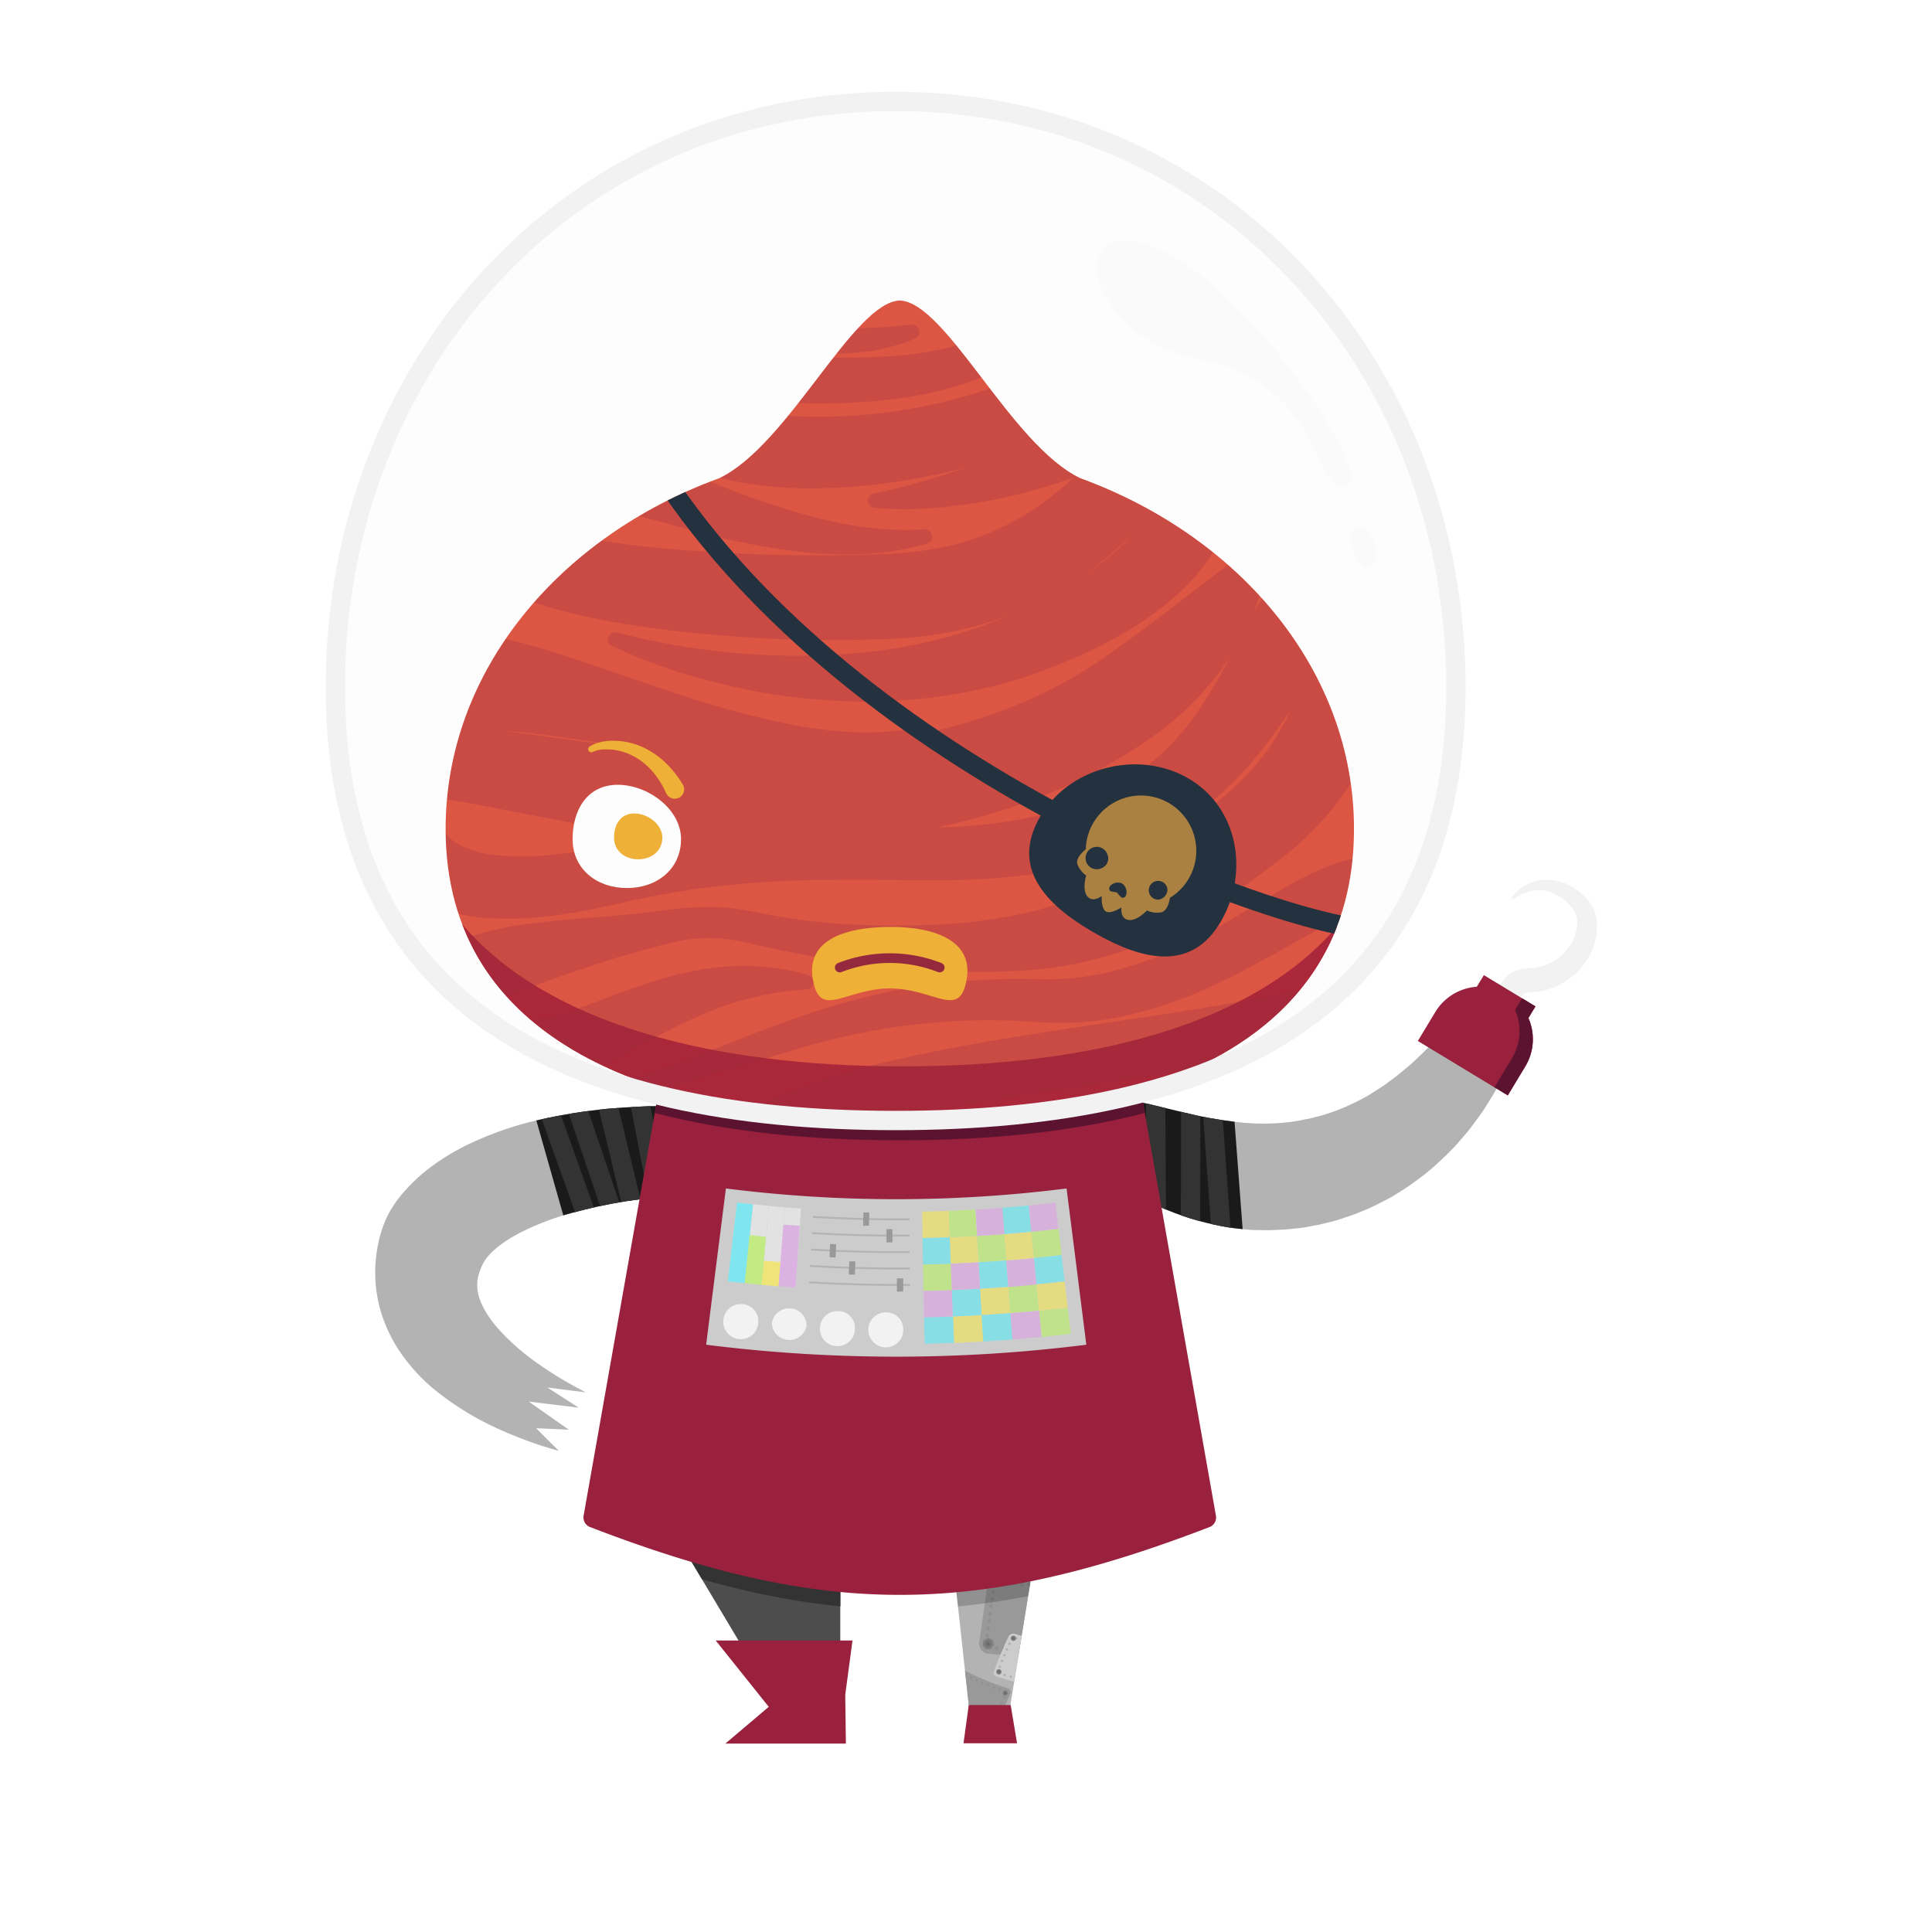 <svg xmlns="http://www.w3.org/2000/svg" xmlns:xlink="http://www.w3.org/1999/xlink" viewBox="0 0 400 400"><defs><style>.cls-1,.cls-23,.cls-38,.cls-43,.cls-45,.cls-7{fill:none;}.cls-2{fill:#b3b3b3;}.cls-3{isolation:isolate;}.cls-4{clip-path:url(#clip-path);}.cls-5{clip-path:url(#clip-path-2);}.cls-6{fill:#1a1a1a;}.cls-7{stroke:#333;}.cls-38,.cls-43,.cls-45,.cls-7{stroke-miterlimit:10;}.cls-38,.cls-45,.cls-7{stroke-width:4px;}.cls-44,.cls-46,.cls-8{fill:#f2f2f2;}.cls-9{fill:#99213d;}.cls-10{fill:#5c1330;}.cls-11{clip-path:url(#clip-path-3);}.cls-12{fill:#4d4d4d;}.cls-13{clip-path:url(#clip-path-4);}.cls-14{fill:#333;}.cls-15{clip-path:url(#clip-path-5);}.cls-16{fill:#999;}.cls-17{opacity:0.42;}.cls-18{fill:gray;}.cls-19{opacity:0.19;}.cls-20,.cls-21{fill:#666;}.cls-20{opacity:0.44;}.cls-22{opacity:0.38;}.cls-23{stroke:gray;stroke-linejoin:round;stroke-width:0.5px;stroke-dasharray:0 1.29;}.cls-23,.cls-43{stroke-linecap:round;}.cls-24{fill:#ccc;}.cls-25{opacity:0.27;}.cls-26{opacity:0.4;}.cls-26,.cls-32{mix-blend-mode:multiply;}.cls-27{fill:#fce503;}.cls-28{fill:#a0f51c;}.cls-29{fill:#12ebfc;}.cls-30{fill:#d67ee2;}.cls-31{opacity:0.56;}.cls-32{opacity:0.48;}.cls-33{fill:#d93b26;}.cls-34{fill:#9f041a;}.cls-35{clip-path:url(#clip-path-6);}.cls-36{opacity:0.26;}.cls-37{fill:#84061e;}.cls-38{stroke:#000f1e;}.cls-39{fill:#000f1e;}.cls-40{fill:#ffa626;opacity:0.62;}.cls-41{fill:#fff;}.cls-42{fill:#efa417;}.cls-43{stroke:#84061e;stroke-width:2px;}.cls-44{opacity:0.15;}.cls-45{stroke:#f2f2f2;}.cls-46{opacity:0.24;}</style><clipPath id="clip-path"><polygon class="cls-1" points="306.49 204.13 305.09 211.78 310.17 206.47 308.48 212.22 313.8 208.77 311.27 214.96 315.77 210.02 314.36 224.56 278.41 264.01 252.88 258.48 253.2 229.6 278.78 227.15 306.49 204.13"/></clipPath><clipPath id="clip-path-2"><path class="cls-1" d="M232.84,227.68a51.31,51.31,0,0,1,6.51,1.26l5.57,1.34a81.17,81.17,0,0,0,10.41,1.93,47.25,47.25,0,0,0,10,.27c.81-.08,1.63-.13,2.43-.28L269,232c.41-.06.8-.17,1.2-.25l1.19-.23c.4-.09.79-.21,1.19-.3l1.18-.31c.4-.1.78-.25,1.17-.37a44.1,44.1,0,0,0,9-4.13l2.13-1.38c.73-.44,1.38-1,2.09-1.5l1-.75c.35-.26.68-.55,1-.82.67-.56,1.36-1.09,2-1.67a101.1,101.1,0,0,0,14.29-16.19l9.28,5.89a62.76,62.76,0,0,1-1.74,6.17c-.37,1-.75,2-1.16,3l-.61,1.5-.71,1.46c-.47,1-.95,1.95-1.46,2.92s-1.09,1.91-1.67,2.84-1.14,1.89-1.81,2.8l-2,2.73c-.68.9-1.44,1.76-2.19,2.62-.38.44-.75.88-1.14,1.3l-1.22,1.25a66.81,66.81,0,0,1-5.27,4.75l-2.94,2.13c-1,.7-2.06,1.34-3.11,2s-2.18,1.18-3.28,1.76a31.93,31.93,0,0,1-3.42,1.55c-.58.24-1.16.49-1.75.7l-1.79.61a33,33,0,0,1-3.64,1.07c-.61.14-1.22.31-1.84.43l-1.86.35c-.62.1-1.24.25-1.86.31l-1.87.19c-1.25.15-2.48.18-3.72.24s-2.46,0-3.69,0-2.41-.17-3.62-.29-2.36-.31-3.51-.53a57.55,57.55,0,0,1-12.78-4c-1.94-.85-3.72-1.79-5.38-2.72a24.93,24.93,0,0,1-4.09-2.81Z"/></clipPath><clipPath id="clip-path-3"><path class="cls-1" d="M120.09,287.64l-1.27-.68c-.85-.47-1.7-.95-2.53-1.45q-2.52-1.5-4.88-3.17a47.28,47.28,0,0,1-8.29-7.28c-2.29-2.59-3.84-5.37-4.2-7.68a7.74,7.74,0,0,1,.13-3.29,13.31,13.31,0,0,1,.57-1.64,9.75,9.75,0,0,1,.87-1.65c1.53-2.14,4.26-4.06,7.36-5.67a56.6,56.6,0,0,1,10.34-3.95,103,103,0,0,1,11.43-2.48c1.95-.3,3.92-.55,5.88-.76,1-.1,2-.19,2.94-.26l1.44-.1.71,0,.61,0L139.65,229h-1.87L136,229c-1.15,0-2.3.06-3.44.11q-3.43.15-6.88.46a114.91,114.91,0,0,0-14,2.26,69.18,69.18,0,0,0-14.52,5,46.86,46.86,0,0,0-7.56,4.49,35.26,35.26,0,0,0-7.36,7.15c-.54.76-1.07,1.56-1.56,2.4a21.81,21.81,0,0,0-1.24,2.68,26.92,26.92,0,0,0-1.46,5.83,28.59,28.59,0,0,0,.82,12,30.74,30.74,0,0,0,4.67,9.44,37.89,37.89,0,0,0,6,6.48,60.22,60.22,0,0,0,12.86,8.15c2.17,1,4.36,1.93,6.56,2.74,1.1.41,2.2.79,3.31,1.16l1.69.52,1.81.52L111,295.7l6.76.3-8.29-5.82,10.34,1.26h0l-6.47-4.17,7.91,1Z"/></clipPath><clipPath id="clip-path-4"><path class="cls-1" d="M174,318.76V359h-9.54l-24-40.2Z"/></clipPath><clipPath id="clip-path-5"><path class="cls-2" d="M196.82,318.76l4.4,40.2h7l6.55-40.2Z"/></clipPath><clipPath id="clip-path-6"><path class="cls-1" d="M223.65,99c-14.39-6.9-27.68-36.39-37.36-36.79-9.68.4-23,29.89-37.36,36.79-33.34,12.16-56.67,40.09-56.67,72.62,0,43.7,42.65,60.35,94.58,60.35s93.49-16.65,93.49-60.35C280.33,139.11,257,111.18,223.65,99Z"/></clipPath></defs><title>pirate</title><g class="cls-3"><g id="Layer_2" data-name="Layer 2"><g class="cls-4"><path class="cls-2" d="M232.84,227.68a51.31,51.31,0,0,1,6.51,1.26l5.57,1.34a81.17,81.17,0,0,0,10.41,1.93,47.25,47.25,0,0,0,10,.27c.81-.08,1.63-.13,2.43-.28L269,232c.41-.06.8-.17,1.2-.25l1.19-.23c.4-.09.79-.21,1.19-.3l1.18-.31c.4-.1.78-.25,1.17-.37a44.1,44.1,0,0,0,9-4.13l2.13-1.38c.73-.44,1.38-1,2.09-1.5l1-.75c.35-.26.68-.55,1-.82.67-.56,1.36-1.09,2-1.67a101.1,101.1,0,0,0,14.29-16.19l9.28,5.89a62.76,62.76,0,0,1-1.74,6.17c-.37,1-.75,2-1.16,3l-.61,1.5-.71,1.46c-.47,1-.95,1.95-1.46,2.92s-1.09,1.91-1.67,2.84-1.14,1.89-1.81,2.8l-2,2.73c-.68.9-1.44,1.76-2.19,2.62-.38.44-.75.88-1.14,1.3l-1.22,1.25a66.81,66.81,0,0,1-5.27,4.75l-2.94,2.13c-1,.7-2.06,1.34-3.11,2s-2.18,1.18-3.28,1.76a31.93,31.93,0,0,1-3.42,1.55c-.58.24-1.16.49-1.75.7l-1.79.61a33,33,0,0,1-3.64,1.07c-.61.14-1.22.31-1.84.43l-1.86.35c-.62.1-1.24.25-1.86.31l-1.87.19c-1.25.15-2.48.18-3.72.24s-2.46,0-3.69,0-2.41-.17-3.62-.29-2.36-.31-3.51-.53a57.55,57.55,0,0,1-12.78-4c-1.94-.85-3.72-1.79-5.38-2.72a24.93,24.93,0,0,1-4.09-2.81Z"/></g><g class="cls-5"><polygon class="cls-6" points="255.35 228.9 257.64 259.35 223.23 245.07 227.17 223.24 255.35 228.9"/><polyline class="cls-7" points="250.98 229.23 253.27 261.44 246.48 258.51 246.53 228.85 239.25 224.95 239.43 255.12"/></g><path class="cls-8" d="M313.13,185.6a8.92,8.92,0,0,1,5.85-3.39,10.64,10.64,0,0,1,6.91,1.65,11.73,11.73,0,0,1,2.78,2.41,10.7,10.7,0,0,1,1.1,1.62,6.59,6.59,0,0,1,.42,1,7.59,7.59,0,0,1,.28,1,12,12,0,0,1-1.15,7.46,14.17,14.17,0,0,1-4.9,5.63,14.73,14.73,0,0,1-7.05,2.44l-.8.07-.53.07a1.34,1.34,0,0,0-.48.19,2.87,2.87,0,0,0-.58.61c-.24.3-.5.71-.77,1.11-1.09,1.67-2.19,3.55-3.39,5.31v0a2.32,2.32,0,0,1-4-2.42c1-1.85,2-3.66,3.16-5.58a16.21,16.21,0,0,1,1-1.5,7.45,7.45,0,0,1,1.64-1.64,6.22,6.22,0,0,1,2.44-1c.36-.05.74-.11,1-.12l.79-.06a10.94,10.94,0,0,0,4.89-1.5,10.4,10.4,0,0,0,3.57-3.65,8.49,8.49,0,0,0,1.22-4.82c0-.2,0-.36-.07-.51a4.2,4.2,0,0,0-.16-.51,6.48,6.48,0,0,0-.55-1.08,9.48,9.48,0,0,0-1.78-2,9.16,9.16,0,0,0-2.33-1.44,7.64,7.64,0,0,0-2.66-.65,8.38,8.38,0,0,0-5.45,1.79.37.37,0,0,1-.51-.08A.36.36,0,0,1,313.13,185.6Z"/><path class="cls-9" d="M316.44,210.77l1.46-2.41-10.68-6.47-1.47,2.41a10.89,10.89,0,0,0-8.58,5.22l-3.62,6,18.62,11.28,3.62-6A10.9,10.9,0,0,0,316.44,210.77Z"/><path class="cls-10" d="M316.44,210.77l1.46-2.41-2.77-1.68-1.46,2.42a10.87,10.87,0,0,1-.64,10l-3.62,6,2.76,1.68,3.62-6A10.87,10.87,0,0,0,316.44,210.77Z"/><path class="cls-2" d="M120.09,287.64l-1.27-.68c-.85-.47-1.7-.95-2.53-1.45q-2.52-1.5-4.88-3.17a47.28,47.28,0,0,1-8.29-7.28c-2.29-2.59-3.84-5.37-4.2-7.68a7.74,7.74,0,0,1,.13-3.29,13.31,13.31,0,0,1,.57-1.64,9.75,9.75,0,0,1,.87-1.65c1.53-2.14,4.26-4.06,7.36-5.67a56.6,56.6,0,0,1,10.34-3.95,103,103,0,0,1,11.43-2.48c1.95-.3,3.92-.55,5.88-.76,1-.1,2-.19,2.94-.26l1.44-.1.71,0,.61,0L139.65,229h-1.87L136,229c-1.15,0-2.3.06-3.44.11q-3.43.15-6.88.46a114.91,114.91,0,0,0-14,2.26,69.18,69.18,0,0,0-14.52,5,46.86,46.86,0,0,0-7.56,4.49,35.26,35.26,0,0,0-7.36,7.15c-.54.76-1.07,1.56-1.56,2.4a21.81,21.81,0,0,0-1.24,2.68,26.92,26.92,0,0,0-1.46,5.83,28.59,28.59,0,0,0,.82,12,30.74,30.74,0,0,0,4.67,9.44,37.89,37.89,0,0,0,6,6.48,60.22,60.22,0,0,0,12.86,8.15c2.17,1,4.36,1.93,6.56,2.74,1.1.41,2.2.79,3.31,1.16l1.69.52,1.81.52L111,295.7l6.76.3-8.29-5.82,10.34,1.26h0l-6.47-4.17,7.91,1Z"/><g class="cls-11"><polygon class="cls-6" points="110.07 228.56 118.55 258.4 145.79 251.42 148.06 224.63 110.07 228.56"/><polyline class="cls-7" points="112.53 226.75 121.86 252.88 127.01 251.61 118.57 226.75 125.33 226.75 131.9 253.83 136.97 251.61 131.96 225.6"/></g><polygon class="cls-12" points="173.97 318.76 173.97 358.96 164.43 358.96 140.43 318.76 173.97 318.76"/><g class="cls-13"><path class="cls-14" d="M250.57,319.06c-48.73,18.79-79.83,18.79-128.56,0a2.17,2.17,0,0,1-1.15-2.46l17.25-97.67h96.37l17.24,97.67A2.15,2.15,0,0,1,250.57,319.06Z"/></g><polygon class="cls-9" points="176.5 339.65 148.18 339.65 159.16 353.38 150.18 360.99 175.13 360.99 175 350.88 176.5 339.65"/><path class="cls-2" d="M196.82,318.76l4.4,40.2h7l6.55-40.2Z"/><g class="cls-15"><path class="cls-16" d="M221.48,342.39a76.15,76.15,0,0,1-16.67,0,2.12,2.12,0,0,1-2.1-2.15q.87-6.06,1.73-12.12a1.92,1.92,0,0,1,2.12-1.61,60.41,60.41,0,0,0,13.17,0,1.92,1.92,0,0,1,2.12,1.61q.87,6.06,1.73,12.12A2.12,2.12,0,0,1,221.48,342.39Z"/><g class="cls-17"><path class="cls-18" d="M219.21,327.33h-.09a.36.36,0,0,0-.33.37.37.37,0,0,0,.37.36h.13a.37.37,0,0,0,.37-.35.36.36,0,0,0-.32-.38h-.13Zm-1.49.14h-.1a.36.36,0,0,0,0,.72h.1a.37.37,0,0,0,.33-.4.35.35,0,0,0-.36-.33Zm-1.54.11h-.09a.37.37,0,0,0-.34.39.36.36,0,0,0,.36.34h.1a.36.36,0,0,0,.34-.38.36.36,0,0,0-.37-.34Zm-1.53.06h-.09a.37.37,0,0,0-.35.38.36.36,0,0,0,.36.35h.09A.36.36,0,0,0,215,328a.37.37,0,0,0-.36-.36Zm-1.62,0a.37.37,0,0,0-.36.37.36.36,0,0,0,.36.36h.08a.36.36,0,0,0,.36-.36.37.37,0,0,0-.36-.37H213Zm-1.54,0a.36.36,0,0,0-.36.35.37.37,0,0,0,.35.38h.09a.36.36,0,0,0,.36-.36.36.36,0,0,0-.35-.37h-.09Zm-1.53-.07a.36.36,0,0,0-.37.34.37.37,0,0,0,.34.39h.1a.36.36,0,0,0,.36-.34.37.37,0,0,0-.34-.39H210Zm-1.54-.11a.35.35,0,0,0-.36.33.36.36,0,0,0,.33.39h.1a.37.37,0,0,0,.37-.33.38.38,0,0,0-.34-.4h-.1Zm-1.39-.13h-.12a.35.35,0,0,0-.31.38.37.37,0,0,0,.37.34H207a.38.38,0,0,0,.35-.39.35.35,0,0,0-.35-.34Zm-1.05.54a.39.39,0,0,0-.28.13v0h0l0,.05h0v0a.35.35,0,0,0,.1.48.31.31,0,0,0,.21.07.38.38,0,0,0,.3-.16l0,0a.39.39,0,0,0-.08-.52.36.36,0,0,0-.22-.07Zm-.34,1.29a.36.36,0,0,0-.36.31v.07a.37.37,0,0,0,.31.42h0a.37.37,0,0,0,.36-.31v-.08a.37.37,0,0,0-.31-.41Zm-.22,1.51a.37.37,0,0,0-.36.32v.07a.36.36,0,0,0,.31.41h0a.36.36,0,0,0,.36-.31v-.07a.36.36,0,0,0-.31-.41Zm-.21,1.52a.36.36,0,0,0-.36.31v.06h0a.36.36,0,0,0,.31.41h0a.37.37,0,0,0,.36-.31v-.08a.36.36,0,0,0-.31-.41ZM205,333.7a.37.37,0,0,0-.36.31v.08a.36.36,0,0,0,.31.41h0a.36.36,0,0,0,.36-.31v-.07a.36.36,0,0,0-.31-.41Zm-.21,1.52a.36.36,0,0,0-.36.31v0h0v0a.36.36,0,0,0,.3.41h.06a.37.37,0,0,0,.36-.32v-.07a.36.36,0,0,0-.31-.41Zm-.22,1.51a.37.37,0,0,0-.36.31h0v.07a.37.37,0,0,0,.31.41h.05a.36.36,0,0,0,.36-.31v-.07a.37.37,0,0,0-.31-.42Zm-.22,1.51a.38.38,0,0,0-.36.32h0v.06a.37.37,0,0,0,.31.41h.06a.38.38,0,0,0,.36-.32v-.07a.37.37,0,0,0-.31-.41Zm-.14,1.4h-.08a.35.35,0,0,0-.27.41v0h0l0,.09a.34.34,0,0,0,.33.25l.1,0a.37.37,0,0,0,.26-.45v0a.36.36,0,0,0-.36-.28Zm.76.91a.36.36,0,0,0-.32.19.35.35,0,0,0,.13.48h0l0,0h0a.41.41,0,0,0,.16,0,.37.37,0,0,0,.32-.19.38.38,0,0,0-.16-.5l-.05,0a.33.33,0,0,0-.17,0Zm1.34.3a.35.35,0,0,0-.36.32.36.36,0,0,0,.32.4h.11a.36.36,0,0,0,.36-.33.37.37,0,0,0-.32-.4h-.11Zm1.51.13a.37.37,0,0,0-.36.34.36.36,0,0,0,.33.39h.11a.37.37,0,0,0,0-.73h-.1Zm1.52.11a.36.36,0,0,0,0,.72h.09a.36.36,0,0,0,.37-.34.37.37,0,0,0-.35-.39h-.09Zm1.52.07a.36.36,0,0,0,0,.72h.08a.37.37,0,0,0,.37-.36.36.36,0,0,0-.36-.37h-.08Zm1.52,0a.37.37,0,0,0,0,.73h.07a.37.37,0,0,0,0-.73h-.08Zm1.59,0h-.07a.37.37,0,0,0-.36.37.36.36,0,0,0,.36.36H214a.37.37,0,0,0,.36-.37.37.37,0,0,0-.37-.36Zm1.53,0h-.09a.35.35,0,0,0-.35.37.36.36,0,0,0,.36.35h.09a.36.36,0,0,0,.35-.37.37.37,0,0,0-.36-.36Zm1.52-.07h-.1a.36.36,0,0,0-.34.38.36.36,0,0,0,.36.35h.1a.36.36,0,0,0,.34-.38.36.36,0,0,0-.36-.35Zm1.51-.1h-.1a.36.36,0,0,0,0,.72h.1a.38.38,0,0,0,.34-.4.37.37,0,0,0-.37-.33Zm1.52-.14h-.11a.37.37,0,0,0,0,.73h.11a.36.36,0,0,0,.32-.4.37.37,0,0,0-.36-.33Zm1.32-.31a.39.39,0,0,0-.18,0l0,0a.38.38,0,0,0-.15.5.37.37,0,0,0,.32.19.47.47,0,0,0,.16,0h0l.05,0a.36.36,0,0,0,.12-.49.37.37,0,0,0-.32-.18Zm.74-.93a.38.38,0,0,0-.37.3v0a.38.38,0,0,0,.28.44h.09a.36.36,0,0,0,.34-.25v0h0v0h0v0h0v0a.35.35,0,0,0-.29-.39Zm-.16-1.4h-.05a.37.37,0,0,0-.31.42v.07a.37.37,0,0,0,.36.31H222a.37.37,0,0,0,.31-.41v0h0v0a.36.36,0,0,0-.36-.31Zm-.21-1.51h-.06a.37.37,0,0,0-.31.41l0,.07a.36.36,0,0,0,.36.32h0a.37.37,0,0,0,.31-.41h0V337a.37.37,0,0,0-.36-.31Zm-.22-1.52h0a.36.36,0,0,0-.31.41v.07a.37.37,0,0,0,.36.31h0a.36.36,0,0,0,.31-.41v-.08a.37.37,0,0,0-.36-.31Zm-.22-1.51h0a.37.37,0,0,0-.31.41v.07a.37.37,0,0,0,.36.32h.06a.36.36,0,0,0,.31-.41V334h0a.38.38,0,0,0-.37-.31Zm-.21-1.52H221a.36.36,0,0,0-.31.41v.07a.36.36,0,0,0,.36.31h0a.36.36,0,0,0,.31-.41v-.08a.37.37,0,0,0-.36-.31Zm-.22-1.51h-.05a.37.37,0,0,0-.31.41v.08a.37.37,0,0,0,.36.31h.06a.37.37,0,0,0,.3-.42v-.07a.36.36,0,0,0-.36-.31Zm-.21-1.52h-.05a.36.36,0,0,0-.31.41v.07a.37.37,0,0,0,.36.32h.05a.36.36,0,0,0,.31-.41v-.07a.37.37,0,0,0-.36-.32Zm-.36-1.27a.35.35,0,0,0-.22.08.38.38,0,0,0-.07.52l0,0a.35.35,0,0,0,.29.15.41.41,0,0,0,.22-.07.35.35,0,0,0,.09-.49l-.07-.09a.37.37,0,0,0-.27-.13Z"/></g><path class="cls-19" d="M250.57,319.06c-48.73,18.79-79.83,18.79-128.56,0a2.17,2.17,0,0,1-1.15-2.46l17.25-97.67h96.37l17.24,97.67A2.15,2.15,0,0,1,250.57,319.06Z"/><polygon class="cls-18" points="205.51 339.54 204.55 339.12 203.63 339.61 203.43 340.64 204.11 341.43 205.15 341.39 205.78 340.55 205.51 339.54"/><polygon class="cls-20" points="205.14 339.86 204.55 339.6 203.99 339.9 203.87 340.53 204.28 341.01 204.92 340.99 205.31 340.48 205.14 339.86"/><polygon class="cls-21" points="204.93 340.4 204.71 340.29 204.82 340.07 204.64 339.98 204.53 340.2 204.31 340.09 204.22 340.27 204.44 340.38 204.34 340.6 204.51 340.69 204.62 340.47 204.84 340.58 204.93 340.4"/><path class="cls-16" d="M204.42,358.21a64.7,64.7,0,0,1-13-6.27.74.74,0,0,1-.24-1.11,70.7,70.7,0,0,0,4.52-6.34.82.82,0,0,1,1.11-.26,56.41,56.41,0,0,0,11.89,5.33.76.76,0,0,1,.52,1,75.15,75.15,0,0,1-3.44,7.21A1.11,1.11,0,0,1,204.42,358.21Z"/><g class="cls-22"><path class="cls-23" d="M204.16,357.29A54.58,54.58,0,0,1,193.24,352a.63.63,0,0,1-.2-.94,59.14,59.14,0,0,0,3.79-5.3.67.67,0,0,1,.92-.22,47.36,47.36,0,0,0,10,4.47.63.63,0,0,1,.43.85,61.6,61.6,0,0,1-2.89,6A.92.92,0,0,1,204.16,357.29Z"/></g><polygon class="cls-18" points="208.58 350.14 208.11 349.94 207.66 350.18 207.56 350.68 207.9 351.07 208.4 351.05 208.71 350.64 208.58 350.14"/><polygon class="cls-20" points="208.4 350.3 208.11 350.17 207.84 350.32 207.78 350.63 207.98 350.86 208.29 350.85 208.48 350.6 208.4 350.3"/><polygon class="cls-21" points="208.29 350.56 208.19 350.51 208.24 350.4 208.15 350.36 208.1 350.47 207.99 350.42 207.95 350.5 208.06 350.55 208 350.66 208.09 350.7 208.14 350.6 208.25 350.65 208.29 350.56"/><polygon class="cls-18" points="205.23 356.94 204.76 356.73 204.31 356.97 204.22 357.47 204.55 357.86 205.06 357.84 205.36 357.43 205.23 356.94"/><polygon class="cls-20" points="205.05 357.09 204.76 356.96 204.49 357.11 204.43 357.42 204.63 357.65 204.94 357.64 205.13 357.39 205.05 357.09"/><polygon class="cls-21" points="204.95 357.35 204.84 357.3 204.89 357.19 204.81 357.15 204.75 357.26 204.64 357.2 204.6 357.29 204.71 357.34 204.66 357.45 204.74 357.5 204.79 357.39 204.9 357.44 204.95 357.35"/><path class="cls-24" d="M210.13,338.28a65.05,65.05,0,0,1,13.34,5.6.75.75,0,0,1,.29,1.11,69.72,69.72,0,0,0-4.2,6.55.8.8,0,0,1-1.08.32,56.11,56.11,0,0,0-12.16-4.73.75.75,0,0,1-.56-1,75.2,75.2,0,0,1,3.08-7.37A1.11,1.11,0,0,1,210.13,338.28Z"/><g class="cls-22"><path class="cls-23" d="M210.43,339.18a54.62,54.62,0,0,1,11.18,4.7.62.62,0,0,1,.24.92,57.88,57.88,0,0,0-3.51,5.5.67.67,0,0,1-.91.26,47,47,0,0,0-10.18-4,.64.64,0,0,1-.48-.83,64,64,0,0,1,2.58-6.17A.94.94,0,0,1,210.43,339.18Z"/></g><polygon class="cls-18" points="206.38 346.54 206.86 346.73 207.3 346.46 207.37 345.96 207.02 345.59 206.51 345.63 206.23 346.06 206.38 346.54"/><polygon class="cls-20" points="206.56 346.38 206.85 346.49 207.12 346.33 207.16 346.02 206.94 345.8 206.63 345.82 206.46 346.08 206.56 346.38"/><polygon class="cls-21" points="206.64 346.11 206.75 346.16 206.71 346.27 206.79 346.31 206.84 346.2 206.95 346.25 206.99 346.16 206.88 346.11 206.93 346 206.84 345.96 206.79 346.07 206.68 346.02 206.64 346.11"/><polygon class="cls-18" points="209.39 339.59 209.86 339.77 210.3 339.51 210.37 339.01 210.02 338.64 209.51 338.69 209.23 339.11 209.39 339.59"/><polygon class="cls-20" points="209.56 339.43 209.85 339.54 210.12 339.38 210.16 339.07 209.95 338.85 209.63 338.87 209.46 339.13 209.56 339.43"/><polygon class="cls-21" points="209.65 339.16 209.76 339.21 209.71 339.32 209.8 339.36 209.84 339.25 209.96 339.3 209.99 339.21 209.88 339.16 209.93 339.05 209.84 339.01 209.79 339.12 209.69 339.07 209.65 339.16"/></g><path class="cls-9" d="M250.57,316.1c-48.73,18.8-79.83,18.8-128.56,0a2.16,2.16,0,0,1-1.15-2.46L138.11,216h96.37l17.24,97.67A2.14,2.14,0,0,1,250.57,316.1Z"/><path class="cls-24" d="M150.29,246.06a281.2,281.2,0,0,0,70.53,0q2.06,16.17,4.09,32.35a314.13,314.13,0,0,1-78.71,0Q148.24,262.23,150.29,246.06Z"/><g class="cls-25"><path class="cls-8" d="M190.9,250.85c1.85,0,3.69-.09,5.54-.16.06,1.83.13,3.65.2,5.47-1.87.07-3.75.13-5.63.16C191,254.5,190.94,252.67,190.9,250.85Z"/><path class="cls-8" d="M196.64,256.16q2.82-.11,5.64-.27c.11,1.82.21,3.64.32,5.46-1.92.11-3.83.2-5.75.28Z"/><path class="cls-8" d="M207.91,255.51q2.82-.22,5.62-.49c.18,1.81.36,3.63.53,5.44q-2.87.29-5.73.5Z"/><path class="cls-8" d="M202.91,266.81q2.93-.17,5.85-.39l.42,5.45c-2,.16-4,.29-6,.41C203.12,270.46,203,268.64,202.91,266.81Z"/><path class="cls-8" d="M196.44,250.69c1.84-.07,3.68-.16,5.52-.26.11,1.82.21,3.64.32,5.46q-2.82.17-5.64.27C196.57,254.34,196.5,252.52,196.44,250.69Z"/><path class="cls-8" d="M202.28,255.89c1.88-.11,3.75-.24,5.63-.38l.42,5.45q-2.87.23-5.73.39C202.49,259.53,202.39,257.71,202.28,255.89Z"/><path class="cls-8" d="M213.53,255q2.82-.27,5.62-.6l.64,5.43c-1.91.22-3.82.43-5.73.61C213.89,258.65,213.71,256.83,213.53,255Z"/><path class="cls-8" d="M191.11,261.79c1.91,0,3.83-.09,5.74-.16l.21,5.47c-1.95.07-3.9.13-5.85.16C191.18,265.44,191.14,263.62,191.11,261.79Z"/><path class="cls-8" d="M208.76,266.42c1.94-.15,3.89-.32,5.83-.51.18,1.81.35,3.63.53,5.45q-3,.28-5.94.51Z"/><path class="cls-8" d="M215.12,271.36q3-.3,5.94-.64l.63,5.44c-2,.23-4,.45-6,.64C215.47,275,215.3,273.17,215.12,271.36Z"/><path class="cls-8" d="M214.59,265.91q2.92-.29,5.83-.62l.64,5.43q-3,.34-5.94.64C214.94,269.54,214.77,267.72,214.59,265.91Z"/><path class="cls-8" d="M197.27,272.56c2-.07,4-.17,6-.28.1,1.82.21,3.64.31,5.46-2,.12-4,.21-6.06.29Z"/><path class="cls-8" d="M207.49,250.05q2.76-.21,5.52-.48c.17,1.82.35,3.63.52,5.45q-2.81.27-5.62.49Z"/><path class="cls-8" d="M191,256.32c1.88,0,3.76-.09,5.63-.16l.21,5.47c-1.91.07-3.83.13-5.74.16C191.08,260,191,258.15,191,256.32Z"/><path class="cls-8" d="M202.6,261.35q2.86-.17,5.73-.39c.14,1.82.28,3.64.43,5.46q-2.92.22-5.85.39Z"/><path class="cls-8" d="M214.06,260.46c1.91-.18,3.82-.39,5.73-.61l.63,5.44q-2.91.33-5.83.62C214.42,264.09,214.24,262.28,214.06,260.46Z"/><path class="cls-8" d="M197.06,267.1c1.95-.08,3.9-.17,5.85-.29.11,1.83.21,3.65.32,5.47-2,.11-4,.21-6,.28Z"/><path class="cls-8" d="M191.32,272.73c2,0,4-.09,6-.17l.21,5.47q-3,.12-6.06.17C191.38,276.38,191.35,274.56,191.32,272.73Z"/><path class="cls-8" d="M203.23,272.28c2-.12,4-.25,6-.41l.42,5.46c-2,.16-4,.29-6.06.41C203.44,275.92,203.33,274.1,203.23,272.28Z"/><path class="cls-8" d="M202,250.43c1.85-.11,3.69-.23,5.53-.38l.42,5.46c-1.88.14-3.75.27-5.63.38C202.17,254.07,202.07,252.25,202,250.43Z"/><path class="cls-8" d="M213,249.57c1.83-.18,3.67-.37,5.51-.59l.63,5.44q-2.81.33-5.62.6C213.36,253.2,213.18,251.39,213,249.57Z"/><path class="cls-8" d="M208.33,261q2.86-.21,5.73-.5c.18,1.82.36,3.63.53,5.45-1.94.19-3.89.36-5.83.51C208.61,264.6,208.47,262.78,208.33,261Z"/><path class="cls-8" d="M191.21,267.26c1.95,0,3.9-.09,5.85-.16l.21,5.46c-2,.08-4,.14-6,.17C191.28,270.91,191.25,269.09,191.21,267.26Z"/><path class="cls-8" d="M196.85,261.63c1.92-.08,3.83-.17,5.75-.28.1,1.82.21,3.64.31,5.46-1.95.12-3.9.21-5.85.29Z"/><path class="cls-8" d="M209.18,271.87q3-.22,5.94-.51c.18,1.81.35,3.63.53,5.44-2,.2-4,.37-6.05.53Z"/></g><g class="cls-26"><path class="cls-27" d="M190.9,250.85c1.85,0,3.69-.09,5.54-.16.06,1.83.13,3.65.2,5.47-1.87.07-3.75.13-5.63.16C191,254.5,190.94,252.67,190.9,250.85Z"/><path class="cls-27" d="M196.64,256.16q2.82-.11,5.64-.27c.11,1.82.21,3.64.32,5.46-1.92.11-3.83.2-5.75.28Z"/><path class="cls-27" d="M207.91,255.51q2.82-.22,5.62-.49c.18,1.81.36,3.63.53,5.44q-2.87.29-5.73.5Z"/><path class="cls-27" d="M202.91,266.81q2.93-.17,5.85-.39l.42,5.45c-2,.16-4,.29-6,.41C203.12,270.46,203,268.64,202.91,266.81Z"/><path class="cls-28" d="M196.44,250.69c1.84-.07,3.68-.16,5.52-.26.11,1.82.21,3.64.32,5.46q-2.82.17-5.64.27C196.57,254.34,196.5,252.52,196.44,250.69Z"/><path class="cls-28" d="M202.28,255.89c1.88-.11,3.75-.24,5.63-.38l.42,5.45q-2.87.23-5.73.39C202.49,259.53,202.39,257.71,202.28,255.89Z"/><path class="cls-28" d="M213.53,255q2.82-.27,5.62-.6l.64,5.43c-1.91.22-3.82.43-5.73.61C213.89,258.65,213.71,256.83,213.53,255Z"/><path class="cls-28" d="M191.11,261.79c1.91,0,3.83-.09,5.74-.16l.21,5.47c-1.95.07-3.9.13-5.85.16C191.18,265.44,191.14,263.62,191.11,261.79Z"/><path class="cls-28" d="M208.76,266.42c1.94-.15,3.89-.32,5.83-.51.18,1.81.35,3.63.53,5.45q-3,.28-5.94.51Z"/><path class="cls-28" d="M215.12,271.36q3-.3,5.94-.64l.63,5.44c-2,.23-4,.45-6,.64C215.47,275,215.3,273.17,215.12,271.36Z"/><path class="cls-27" d="M214.59,265.91q2.92-.29,5.83-.62l.64,5.43q-3,.34-5.94.64C214.94,269.54,214.77,267.72,214.59,265.91Z"/><path class="cls-27" d="M197.27,272.56c2-.07,4-.17,6-.28.1,1.82.21,3.64.31,5.46-2,.12-4,.21-6.06.29Z"/><path class="cls-29" d="M207.49,250.05q2.76-.21,5.52-.48c.17,1.82.35,3.63.52,5.45q-2.81.27-5.62.49Z"/><path class="cls-29" d="M191,256.32c1.88,0,3.76-.09,5.63-.16l.21,5.47c-1.91.07-3.83.13-5.74.16C191.08,260,191,258.15,191,256.32Z"/><path class="cls-29" d="M202.6,261.35q2.86-.17,5.73-.39c.14,1.82.28,3.64.43,5.46q-2.92.22-5.85.39Z"/><path class="cls-29" d="M214.06,260.46c1.91-.18,3.82-.39,5.73-.61l.63,5.44q-2.91.33-5.83.62C214.42,264.09,214.24,262.28,214.06,260.46Z"/><path class="cls-29" d="M197.06,267.1c1.95-.08,3.9-.17,5.85-.29.11,1.83.21,3.65.32,5.47-2,.11-4,.21-6,.28Z"/><path class="cls-29" d="M191.32,272.73c2,0,4-.09,6-.17l.21,5.47q-3,.12-6.06.17C191.38,276.38,191.35,274.56,191.32,272.73Z"/><path class="cls-29" d="M203.23,272.28c2-.12,4-.25,6-.41l.42,5.46c-2,.16-4,.29-6.06.41C203.44,275.92,203.33,274.1,203.23,272.28Z"/><path class="cls-30" d="M202,250.43c1.85-.11,3.69-.23,5.53-.38l.42,5.46c-1.88.14-3.75.27-5.63.38C202.17,254.07,202.07,252.25,202,250.43Z"/><path class="cls-30" d="M213,249.57c1.83-.18,3.67-.37,5.51-.59l.63,5.44q-2.81.33-5.62.6C213.36,253.2,213.18,251.39,213,249.57Z"/><path class="cls-30" d="M208.33,261q2.86-.21,5.73-.5c.18,1.82.36,3.63.53,5.45-1.94.19-3.89.36-5.83.51C208.61,264.6,208.47,262.78,208.33,261Z"/><path class="cls-30" d="M191.21,267.26c1.95,0,3.9-.09,5.85-.16l.21,5.46c-2,.08-4,.14-6,.17C191.28,270.91,191.25,269.09,191.21,267.26Z"/><path class="cls-30" d="M196.85,261.63c1.92-.08,3.83-.17,5.75-.28.1,1.82.21,3.64.31,5.46-1.95.12-3.9.21-5.85.29Z"/><path class="cls-30" d="M209.18,271.87q3-.22,5.94-.51c.18,1.81.35,3.63.53,5.44-2,.2-4,.37-6.05.53Z"/></g><path class="cls-8" d="M187,275a3.62,3.62,0,1,1-3.58-3.29A3.48,3.48,0,0,1,187,275Z"/><path class="cls-8" d="M177,274.85a3.63,3.63,0,1,1-3.48-3.4A3.45,3.45,0,0,1,177,274.85Z"/><path class="cls-8" d="M167,274.41a3.62,3.62,0,0,1-7.19-.52,3.62,3.62,0,0,1,7.19.52Z"/><path class="cls-8" d="M157,273.65a3.63,3.63,0,1,1-3.25-3.63A3.48,3.48,0,0,1,157,273.65Z"/><g class="cls-31"><path class="cls-8" d="M154.19,265.67l-3.5-.38q.94-8.16,1.9-16.31l3.31.37Z"/><path class="cls-8" d="M157.69,266c-1.17-.11-2.34-.22-3.5-.35l1.71-16.32,3.31.33Q158.46,257.86,157.69,266Z"/><path class="cls-8" d="M161.2,266.33l-3.51-.31q.76-8.17,1.52-16.34l3.32.29Q161.86,258.15,161.2,266.33Z"/><path class="cls-8" d="M164.7,266.59l-3.5-.26q.66-8.19,1.33-16.36l3.31.25Z"/></g><g class="cls-32"><path class="cls-29" d="M154.19,265.67l-3.5-.38q.94-8.16,1.9-16.31l3.31.37Z"/><path class="cls-28" d="M157.69,266c-1.17-.11-2.34-.22-3.5-.35.35-3.31.69-6.62,1-9.93l3.39.34Z"/><path class="cls-27" d="M161.2,266.33l-3.51-.31c.15-1.66.31-3.31.46-5l3.45.3C161.47,263,161.33,264.67,161.2,266.33Z"/><path class="cls-30" d="M164.7,266.59l-3.5-.26q.51-6.39,1-12.79c1.11.09,2.23.18,3.35.25Q165.16,260.2,164.7,266.59Z"/></g><path class="cls-2" d="M188.3,252.64q-10,.09-20-.51l0-.38q10,.6,20,.51Z"/><path class="cls-16" d="M179.92,253.77l-1.23,0c0-.91.05-1.83.07-2.74l1.21,0Z"/><path class="cls-2" d="M188.34,256q-10.11.11-20.22-.51l0-.38q10.08.6,20.18.51Z"/><path class="cls-16" d="M184.78,257.22h-1.24l0-2.74h1.22Z"/><path class="cls-2" d="M188.37,259.43q-10.23.09-20.45-.52l0-.39q10.2.62,20.42.52Z"/><path class="cls-16" d="M173,260.35l-1.25-.06.13-2.73,1.24.05Z"/><path class="cls-2" d="M188.4,262.82q-10.35.1-20.69-.53l0-.38q10.32.63,20.66.53Z"/><path class="cls-16" d="M177,263.89l-1.26,0,.09-2.74,1.25,0C177.06,262.06,177,263,177,263.89Z"/><path class="cls-2" d="M188.43,266.21q-10.45.1-20.92-.53l0-.38q10.44.63,20.9.53Z"/><path class="cls-16" d="M187,267.4H185.7v-2.73H187Z"/><polygon class="cls-9" points="210.57 360.93 199.48 360.93 200.57 353.01 209.25 353.01 210.57 360.93"/><path class="cls-10" d="M135.56,230.43c15.11,3.93,32.23,5.66,50.73,5.66s35.63-1.73,50.74-5.66L234.48,216H138.11Z"/><path class="cls-33" d="M223.65,99c-14.39-6.9-27.68-36.39-37.36-36.79-9.68.4-23,29.89-37.36,36.79-33.34,12.16-56.67,40.09-56.67,72.62,0,43.7,42.65,60.35,94.58,60.35s93.49-16.65,93.49-60.35C280.33,139.11,257,111.18,223.65,99Z"/><path class="cls-34" d="M186.89,220.78c-39.1,0-73.42-8.58-91.19-29.41C106.81,220.45,143.61,232,186.84,232c43,0,78.93-11.43,90-40.21C259.3,212.31,225.74,220.78,186.89,220.78Z"/><g class="cls-35"><g class="cls-36"><path class="cls-37" d="M189.42,70.14a35.25,35.25,0,0,1-5.49,1.8c-.94.24-1.89.4-2.83.6s-1.91.29-2.87.38a48.6,48.6,0,0,1-5.79.28c-1,0-1.93-.06-2.9-.12L168.08,73c-.5,0-1-.16-1.33-1.41h0a.88.88,0,0,1-1.23-.23.85.85,0,0,1-.14-.63l.14-.87a28.84,28.84,0,0,1,2.25-7.51,22.1,22.1,0,0,1,4.54-6.65,16.22,16.22,0,0,1,7.34-4.18,16.5,16.5,0,0,1,4.23-.56,26.08,26.08,0,0,1,4.07.31,57.88,57.88,0,0,1,15,4.05,34.18,34.18,0,0,1,3.63,1.82,21.1,21.1,0,0,1,3.54,2.51,11.86,11.86,0,0,1,3.11,4.15,11.43,11.43,0,0,1,.48,1.5,9.58,9.58,0,0,1,.16,1.69,7.4,7.4,0,0,1-.21,1.7c-.07.27-.14.54-.22.81s-.2.49-.31.74a11.91,11.91,0,0,1-3.4,4.17A23,23,0,0,1,206,76.75c-1.24.64-2.47,1.15-3.71,1.72s-2.51.91-3.77,1.36a81,81,0,0,1-15.25,3,127.89,127.89,0,0,1-15.25.7c-2.53,0-5.06-.11-7.59-.24-1.27-.07-2.54-.15-3.81-.26l-.48,0-.24,0h-.12l-.25,0a6.17,6.17,0,0,1-1.5-.4,6.29,6.29,0,0,1-1.35-.78,6,6,0,0,1-1-1,5.55,5.55,0,0,1-.63-.9,7.86,7.86,0,0,1-.92-2.59,11.69,11.69,0,0,1-.16-1.72,22.16,22.16,0,0,1,.54-4.88,39.61,39.61,0,0,1,1.15-4.13A49.11,49.11,0,0,1,154.94,59a41.89,41.89,0,0,1,10.59-13.16,29.7,29.7,0,0,1,7.91-4.59,26.07,26.07,0,0,1,9.35-1.7,44.72,44.72,0,0,1,8.54,1,61.09,61.09,0,0,1,7.86,2.18,75.21,75.21,0,0,1,14.56,6.84,59.44,59.44,0,0,1,6.76,4.75,39.29,39.29,0,0,1,6.23,6.21c.48.61.94,1.29,1.4,1.94s.87,1.44,1.28,2.17.76,1.63,1.11,2.46a24.67,24.67,0,0,1,.79,2.81c.08.51.16,1,.22,1.54,0,.26.07.52.08.78v.82c0,.55,0,1.09-.06,1.64a16.13,16.13,0,0,1-.29,1.64,13.68,13.68,0,0,1-1,3.13c-.11.25-.21.51-.33.75l-.4.67c-.27.44-.55.88-.83,1.31a23.35,23.35,0,0,1-7.92,6.72c-.66.35-1.38.77-2,1l-1.81.82c-1.21.53-2.41,1.1-3.63,1.6-2.46.92-4.91,1.93-7.41,2.68-1.26.39-2.49.84-3.76,1.17l-3.78,1A125.79,125.79,0,0,1,183,100.11a119.63,119.63,0,0,1-15.64,1,80.46,80.46,0,0,1-16.24-1.66l-2.21-.6c-.38-.11-.72-.18-1.12-.32L146.59,98l-1.2-.47-.3-.12-.25-.12-.33-.17a10.58,10.58,0,0,1-1.28-.79A10.46,10.46,0,0,1,140.9,94a10.85,10.85,0,0,1-1.46-2.79,12.43,12.43,0,0,1-.63-4.67,18.5,18.5,0,0,1,.5-3.27A27.27,27.27,0,0,1,141,78.49,54.88,54.88,0,0,1,145.32,71c1.54-2.26,3.16-4.39,4.84-6.44a107.05,107.05,0,0,1,11-11.5,77.2,77.2,0,0,1,6.31-5.16,44.88,44.88,0,0,1,7.65-4.59,23,23,0,0,1,5.26-1.72,16.39,16.39,0,0,1,3.64-.26,20.8,20.8,0,0,1,3.05.44,32.75,32.75,0,0,1,4.58,1.42c1.38.52,2.66,1.09,3.91,1.67A95.13,95.13,0,0,1,209.23,53a102.58,102.58,0,0,1,12.19,10.05,69.74,69.74,0,0,1,5.51,6,38.29,38.29,0,0,1,4.8,7.43,23.21,23.21,0,0,1,1.74,4.81,15.24,15.24,0,0,1,.24,6.12,12.89,12.89,0,0,1-2.8,6.12,15.44,15.44,0,0,1-4.51,3.66l-1.15.57-1.13.48c-.69.27-1.23.44-1.86.66-1.21.41-2.4.86-3.63,1.23l-3.67,1.1-3.69,1a112.93,112.93,0,0,1-15,2.68,78.18,78.18,0,0,1-15.23.26,1.5,1.5,0,0,1-1.36-1.64,1.52,1.52,0,0,1,1.19-1.34l.11,0a145,145,0,0,0,27.36-8.77L211.59,92l3.22-1.52c1.07-.49,2.12-1.06,3.18-1.58.5-.26,1.1-.54,1.53-.78l.53-.32.45-.33a3.52,3.52,0,0,0,1-1.12c.14-.28.05-.37,0-.58a9,9,0,0,0-1.33-3.19,31.73,31.73,0,0,0-3.65-4.6,57.11,57.11,0,0,0-4.77-4.5,101.35,101.35,0,0,0-11-8.12,94.1,94.1,0,0,0-11.78-6.59c-1-.45-1.95-.86-2.87-1.2a17.92,17.92,0,0,0-2.46-.75c-.33-.07-.54-.08-.59-.09.14,0,.11,0,0,0a7.82,7.82,0,0,0-1.71.6,29.24,29.24,0,0,0-5,3,63.66,63.66,0,0,0-5.09,4.14A91.62,91.62,0,0,0,162,74.3c-1.44,1.74-2.8,3.52-4,5.32a38.87,38.87,0,0,0-3.12,5.26A12.43,12.43,0,0,0,154,87c-.08.26-.08.39-.09.37a2.93,2.93,0,0,0-.19-1,4.71,4.71,0,0,0-1.65-2.18,5.69,5.69,0,0,0-.5-.32l-.13,0,0,0,.13,0,.51.2.51.21c.18.07.44.12.65.18l1.35.39a66.48,66.48,0,0,0,13,1.41,113.3,113.3,0,0,0,13.76-.6A112,112,0,0,0,195,83.3a105.28,105.28,0,0,0,13.13-4c1.06-.4,2.08-.88,3.13-1.31l1.57-.66c.5-.22.84-.43,1.27-.64a10.51,10.51,0,0,0,3.38-2.52,2.07,2.07,0,0,0,.41-.8c0-.06.06-.1.07-.16a.37.37,0,0,1,0-.21.44.44,0,0,1,0-.1s0-.09,0-.13a1.43,1.43,0,0,1,0-.29,9.08,9.08,0,0,0-1.87-3.71A28,28,0,0,0,212,64.5a46.47,46.47,0,0,0-5.17-3.88,62.35,62.35,0,0,0-11.88-6,41.22,41.22,0,0,0-12.31-2.89,15.41,15.41,0,0,0-10,3.37,32.58,32.58,0,0,0-8.11,9.37,39.82,39.82,0,0,0-2.83,5.8,28.54,28.54,0,0,0-1,2.93,13.1,13.1,0,0,0-.44,2.4c0,.1,0,.19,0,.12a3.12,3.12,0,0,0-.36-.85,5,5,0,0,0-.37-.52,5.13,5.13,0,0,0-.66-.63,4.29,4.29,0,0,0-.95-.54,4.08,4.08,0,0,0-1.06-.29c-.23,0,0,0,0,0l.11,0,.21,0,.44,0c1.17.15,2.35.28,3.53.4,2.37.23,4.74.43,7.12.55a134.55,134.55,0,0,0,14.2,0A72.32,72.32,0,0,0,196.25,72l3.22-1c1-.4,2.08-.77,3.06-1.2a15.75,15.75,0,0,0,2.56-1.43,5.28,5.28,0,0,0,1.38-1.33,1,1,0,0,1,.08-.11.19.19,0,0,1,0-.07c.05,0,0-.08.05-.12s0-.09,0-.14,0-.15-.06-.26a4.89,4.89,0,0,0-1.21-1.74A14.34,14.34,0,0,0,203,62.72,26.37,26.37,0,0,0,200.18,61a52.58,52.58,0,0,0-13.13-4.54c-.57-.11-1.17-.24-1.68-.3A12.18,12.18,0,0,0,183.8,56a12.61,12.61,0,0,0-3.08.17,11.69,11.69,0,0,0-5.55,2.6c-3.27,2.73-5.54,7.16-6.7,11.53l-1.23-1.74h0c.57-1.11,1-1.16,1.43-1.06l1.3.14c.88.07,1.76.13,2.64.17,1.77.11,3.54.13,5.32.11s3.56-.07,5.34-.21,3.55-.32,5.37-.48h.06a1.51,1.51,0,0,1,.72,2.9Z"/><path class="cls-37" d="M192,112.53a55.71,55.71,0,0,1-12.18,2.13,85.39,85.39,0,0,1-12.39-.22,146.11,146.11,0,0,1-24-4.62L132,106.75a43,43,0,0,0-5.1-1,3.16,3.16,0,0,0-1.3,0,.14.14,0,0,0,.09,0,.77.77,0,0,0,.18,0l-.47.15c-.31.11-.63.24-1,.37a23.11,23.11,0,0,0-7.33,5.22,14.33,14.33,0,0,0-2.42,3.18,4.54,4.54,0,0,0-.26.6,1.43,1.43,0,0,0-.06.21s0,0,0,0v0c0,.09.08-.24.11-.37s.07-.35.1-.55a6.33,6.33,0,0,0,0-2.22,6.22,6.22,0,0,0-.56-1.61,5.1,5.1,0,0,0-.93-1.33c-.38-.38-.37-.34-.26-.31s.9.37,1.59.59,1.5.46,2.32.68c1.65.42,3.43.8,5.24,1.13,3.63.66,7.4,1.16,11.18,1.61s7.62.77,11.45,1,7.69.5,11.54.64c7.71.25,15.43.34,23.12.09l2.88-.11,2.81-.13c1.77-.1,3.53-.24,5.26-.47A60.38,60.38,0,0,0,200.25,112a54.67,54.67,0,0,0,18-9.67c2.79-2.21,5.42-4.68,8.54-7.49a42.9,42.9,0,0,1,5.9-4.61,16.37,16.37,0,0,1,5.6-2.23,12.94,12.94,0,0,1,4.09-.09,12.56,12.56,0,0,1,2,.45,13.49,13.49,0,0,1,1.51.57,14.4,14.4,0,0,1,8.35,9.88,18.4,18.4,0,0,1-.64,10.34,28.35,28.35,0,0,1-3.82,7.25,40.53,40.53,0,0,1-4.78,5.52,62.89,62.89,0,0,1-10.71,8.18A91.87,91.87,0,0,1,223,136c-3.86,1.71-7.71,3.17-11.78,4.51a103.77,103.77,0,0,1-12.31,3A109.71,109.71,0,0,1,174,145.12,119.11,119.11,0,0,1,161.73,144c-4-.57-8.06-1.36-12-2.32a115.48,115.48,0,0,1-23-7.93,1.5,1.5,0,0,1,1-2.81h0a147.82,147.82,0,0,0,46.09,4.56q5.72-.37,11.32-1.25a103.36,103.36,0,0,0,11-2.37,98,98,0,0,0,20.66-8.32,91.57,91.57,0,0,0,9.37-5.7,48.65,48.65,0,0,0,7.8-6.7,25,25,0,0,0,2.83-3.6,12.4,12.4,0,0,0,1.57-3.3c.28-.94.13-1.57.11-1.38a1.3,1.3,0,0,0,.28.63,2.32,2.32,0,0,0,.63.54.87.87,0,0,0,.12,0,2.55,2.55,0,0,0,.59.14,3.47,3.47,0,0,0,1.12,0c.57-.1.48-.15.17.09a30.45,30.45,0,0,0-3.32,2.88c-2.69,2.59-5.77,5.64-9.15,8.41a69.47,69.47,0,0,1-23.48,13.06,77.17,77.17,0,0,1-13.09,2.93c-2.2.31-4.4.51-6.58.64-1.13.07-2.11.1-3.14.14l-3.06.09c-8.17.19-16.32.09-24.45-.44s-16.25-1.31-24.38-2.59c-4.08-.63-8.14-1.41-12.27-2.4-2.07-.51-4.15-1.06-6.3-1.75-1.08-.34-2.17-.73-3.33-1.19a25.81,25.81,0,0,1-3.81-1.87,13.81,13.81,0,0,1-2.66-2,9.94,9.94,0,0,1-1.84-2.5,9.13,9.13,0,0,1-.81-2.31,8.62,8.62,0,0,1-.06-3c0-.26.08-.49.14-.73s.16-.58.16-.55l.11-.33c.08-.21.16-.44.24-.64.17-.4.34-.81.52-1.16a21.07,21.07,0,0,1,1.14-2,29.55,29.55,0,0,1,5.18-5.93A36.43,36.43,0,0,1,120,93.7c.62-.19,1.24-.37,1.88-.52l1-.22c.25,0,.61-.12.91-.16s.56,0,.84-.08a17.18,17.18,0,0,1,4.61.49,52.65,52.65,0,0,1,6.39,2c3.9,1.42,7.52,3,11.17,4.41a177.66,177.66,0,0,0,21.92,7.48,80.28,80.28,0,0,0,11.27,2.15,62.15,62.15,0,0,0,11.5.34h0A1.51,1.51,0,0,1,193,111,1.49,1.49,0,0,1,192,112.53Z"/><path class="cls-37" d="M82,132.83a25.83,25.83,0,0,1,10.43-2.1,46.72,46.72,0,0,1,8.11.71,110.73,110.73,0,0,1,13.58,3.44c8.52,2.65,16.53,5.6,24.58,8.26a201.25,201.25,0,0,0,24.25,6.7c8.15,1.58,16.5,2.44,24.76,1.19h0a1.51,1.51,0,0,1,.72,2.91c-8.4,2.94-17.43,3.71-26.27,3.66a212,212,0,0,1-26.29-2.18c-8.64-1.15-17.17-2.58-25.39-3.53a94.11,94.11,0,0,0-11.73-.73,23.9,23.9,0,0,0-4.72.51c-1.25.28-2.13.77-2,.93A11.1,11.1,0,1,1,82,132.83Z"/><path class="cls-37" d="M262.72,114.43c-2,17-13.27,31.52-27.65,40.5a108.23,108.23,0,0,1-22.6,11.17,138.07,138.07,0,0,1-23.92,6.22q-6,1.06-12.06,1.64c-4,.44-8.19.7-12.25.79A186.66,186.66,0,0,1,140,173.6c-7.95-.84-15.78-2.15-23.46-3.58l-11.41-2.22c-3.74-.72-7.47-1.47-10.94-2a37.05,37.05,0,0,0-4.63-.44c-.57,0-1.06.07-.82,0l.4-.19a4.74,4.74,0,0,0,.84-.59,5,5,0,0,0,1-1.25,5,5,0,0,0,.65-1.6c0-.15,0,0,0,0l0,.15-.07.29-.13.57c-.09.38-.16.75-.22,1.12A21.14,21.14,0,0,0,91,166a13.61,13.61,0,0,0,.15,3.73,7,7,0,0,0,3.29,4.8,19.9,19.9,0,0,0,8.16,2.49,53.11,53.11,0,0,0,10.34.08,108.26,108.26,0,0,0,10.82-1.46l5.74-1.08c2-.31,3.91-.68,5.88-.94,3.91-.61,7.86-1,11.8-1.42,7.88-.75,15.79-1,23.61-1,3.9,0,7.79,0,11.63.09s7.66.05,11.42,0a101.26,101.26,0,0,0,21.83-2.57,70.79,70.79,0,0,0,10.18-3.32,45,45,0,0,0,9-4.76,52.71,52.71,0,0,0,14-14.61,106.32,106.32,0,0,0,5.4-9.22c1.75-3.25,3.33-6.61,5.51-10.44.56-1,1.17-2,1.93-3.06a21.48,21.48,0,0,1,3.16-3.6,14.74,14.74,0,0,1,2.9-2,12.49,12.49,0,0,1,2.09-.87,11.92,11.92,0,0,1,2.4-.5,12.09,12.09,0,0,1,5,.49,12.61,12.61,0,0,1,4.18,2.24,15.4,15.4,0,0,1,4.14,5.34,21.9,21.9,0,0,1,1.59,4.62,31.55,31.55,0,0,1,.74,8,46.25,46.25,0,0,1-2.75,14,55,55,0,0,1-6.19,12.22,59,59,0,0,1-8.7,10.24c-.8.76-1.63,1.5-2.47,2.22s-1.75,1.44-2.48,2c-1.55,1.22-3.14,2.41-4.74,3.6-3.2,2.38-6.53,4.68-10,6.86a105.31,105.31,0,0,1-11,5.92,77,77,0,0,1-24.26,6.57,136.09,136.09,0,0,1-24.13.08c-7.86-.68-15.62-1.48-23.43-2.83-3.89-.65-7.78-1.52-11.52-2.37a38.17,38.17,0,0,0-10.66-1.31c-.89,0-1.77.15-2.66.24s-1.79.28-2.69.45l-2.7.63c-.9.21-1.86.5-2.79.74-3.74,1-7.45,2.1-11.1,3.3s-7.27,2.41-10.78,3.72-7,2.56-10,3.92a22.3,22.3,0,0,0-3.6,1.93,1.4,1.4,0,0,0-.28.24s.12,0,.34-.4a4.58,4.58,0,0,0,.65-2,4.72,4.72,0,0,0-.36-2.34l-.15-.32-.14-.21a1.08,1.08,0,0,0-.08-.11l.18.24c.25.3.48.64.73.92.49.6,1,1.17,1.49,1.68a16.33,16.33,0,0,0,3,2.52,9.8,9.8,0,0,0,6.52,1.55,38.27,38.27,0,0,0,9.38-2.43c6.87-2.5,14.44-5.74,22.52-7.37A55.81,55.81,0,0,1,155.26,200a45.63,45.63,0,0,1,12,1.85,1.52,1.52,0,0,1-.33,3h0a63.84,63.84,0,0,0-21.32,5.12q-2.49,1.08-4.95,2.29t-4.93,2.55c-3.29,1.78-6.62,3.65-10.25,5.48a45.89,45.89,0,0,1-12.6,4.45,24.1,24.1,0,0,1-8,.05A23.78,23.78,0,0,1,97.17,222a29.36,29.36,0,0,1-6-4.59c-.87-.84-1.66-1.7-2.42-2.57-.4-.43-.73-.87-1.1-1.31l-.27-.33c-.14-.17-.34-.46-.5-.69a7.92,7.92,0,0,1-.51-.83l-.25-.44-.23-.52a10.26,10.26,0,0,1-.85-5.15,10.41,10.41,0,0,1,1.65-4.65,12.12,12.12,0,0,1,2.23-2.57,16.45,16.45,0,0,1,2-1.51,28.81,28.81,0,0,1,6.78-3.08,71,71,0,0,1,12.16-2.56c4-.49,7.9-.85,11.8-1.15s7.77-.62,11.59-1.06l5.87-.73,3-.3,3.1-.16c1.05,0,2.1-.06,3.15,0l1.58.08,1.56.16c2.07.23,4,.61,5.95,1,3.79.74,7.46,1.34,11.2,1.77a163.89,163.89,0,0,0,22.61.71,106.89,106.89,0,0,0,21.92-2.7,68.15,68.15,0,0,0,19.41-7.93,135.09,135.09,0,0,0,17.28-13c1.42-1.19,2.82-2.44,4.24-3.67.75-.65,1.32-1.15,1.92-1.72s1.19-1.13,1.75-1.72a47.21,47.21,0,0,0,6-7.52A40.59,40.59,0,0,0,268,144.9a29.94,29.94,0,0,0,1.82-8.55,15.5,15.5,0,0,0-.17-3.49,6,6,0,0,0-.22-.85c0-.09,0,.14.75.73a5,5,0,0,0,1.66.86,5.57,5.57,0,0,0,2.14.2,6.09,6.09,0,0,0,1-.22,3.34,3.34,0,0,0,.75-.33,1.62,1.62,0,0,0,.53-.37,3.29,3.29,0,0,0-.67.71c-.38.46-.82,1.07-1.27,1.74-1.83,2.75-3.79,6.24-5.9,9.64a105.76,105.76,0,0,1-7.1,10.2,66.88,66.88,0,0,1-19.34,17,61.77,61.77,0,0,1-11.82,5.18,97.32,97.32,0,0,1-12,3,138.76,138.76,0,0,1-24.1,1.88c-3.94,0-7.83,0-11.68-.06s-7.67,0-11.47,0a212.68,212.68,0,0,0-22.51,1.35q-5.58.63-11.1,1.65c-1.84.31-3.67.72-5.5,1.07l-5.57,1.25a115.82,115.82,0,0,1-12,2.12,69.28,69.28,0,0,1-12.73.5,32.83,32.83,0,0,1-13.9-3.71A20.86,20.86,0,0,1,77.3,173.22a27.77,27.77,0,0,1-.9-7.74,32.49,32.49,0,0,1,.24-3.61c.07-.59.14-1.17.24-1.74l.14-.85.07-.41.1-.52a9.51,9.51,0,0,1,1.2-2.93,9.64,9.64,0,0,1,2-2.33,11.42,11.42,0,0,1,2-1.37,12.43,12.43,0,0,1,1.74-.72,18.63,18.63,0,0,1,4.87-.86,50.45,50.45,0,0,1,6.9.19c4.18.36,8.06.9,11.91,1.44l11.38,1.57c7.52,1,15,1.79,22.36,2.28a189.63,189.63,0,0,0,22,.21c3.63-.19,7.16-.47,10.78-1s7.24-1,10.8-1.65,7.08-1.44,10.54-2.35,6.88-1.91,10.19-3.11a98.21,98.21,0,0,0,18.86-9c2.94-1.84,5.72-3.87,8.53-5.9s5.61-4.13,8.45-6.3l8.75-6.7c3-2.29,6.11-4.69,9.69-7l.05,0a1.64,1.64,0,0,1,2.27.5A1.61,1.61,0,0,1,262.72,114.43Z"/><path class="cls-37" d="M125,225.08q5.1-1.47,10.14-3.19c3.34-1.15,6.67-2.38,10-3.64,6.65-2.52,13.26-5.28,20.13-7.64a146.21,146.21,0,0,1,21.17-5.76,137.37,137.37,0,0,1,22-2.14c3.64-.1,7.51.1,10.63,0a58.87,58.87,0,0,0,9.78-1.28,77,77,0,0,0,18.81-7.08c6.12-3.12,12-6.9,18.36-10.57a60.67,60.67,0,0,1,10.66-5.07,21.47,21.47,0,0,1,7.14-1.19,15.18,15.18,0,0,1,4.23.71,14.14,14.14,0,0,1,3.92,2,19,19,0,0,1,5.13,5.7c.3.49.56,1,.83,1.47l.73,1.48a16.8,16.8,0,0,1,1.25,3.84,14,14,0,0,1,.16,4.55,13.5,13.5,0,0,1-1.41,4.44,18.25,18.25,0,0,1-5.17,6,42.57,42.57,0,0,1-11.1,5.69,110.45,110.45,0,0,1-10.86,3.25c-7.2,1.8-14.35,3.09-21.47,4.29s-14.22,2.24-21.28,3.3-14.11,2.08-21.09,3.23-13.92,2.36-20.73,3.87a146.13,146.13,0,0,0-19.78,5.59,59,59,0,0,0-8.82,4.09,23,23,0,0,0-6.6,5.42l-.05.06a5.46,5.46,0,0,1-8.71-6.57,33.72,33.72,0,0,1,9.53-8.5A66.24,66.24,0,0,1,163,226.14a148.22,148.22,0,0,1,21.32-6.47c14.25-3.33,28.51-5.45,42.65-7.59s28.26-4.06,41.69-7.19a96,96,0,0,0,9.69-2.79,32.13,32.13,0,0,0,8-3.88,6.93,6.93,0,0,0,1.92-2,1.84,1.84,0,0,0,.22-1.4,5.59,5.59,0,0,0-.39-1.25l-.44-.94c-.16-.28-.31-.59-.47-.86a7.87,7.87,0,0,0-1.89-2.32,3.2,3.2,0,0,0-1.86-.65,10.51,10.51,0,0,0-3.38.54,50.73,50.73,0,0,0-8.75,4c-6.07,3.32-12.4,7.06-19.13,10.23a87,87,0,0,1-21.48,7.22,62.28,62.28,0,0,1-11.5,1c-4-.06-7.29-.43-10.8-.49a133.82,133.82,0,0,0-41.23,5.3c-6.77,1.91-13.57,4.11-20.46,6.18a195.05,195.05,0,0,1-21,5.19,1.5,1.5,0,0,1-.7-2.91Z"/></g><path class="cls-38" d="M136.75,97.88c40.39,62.2,129.67,94.79,149.36,94.79"/><path class="cls-39" d="M252.79,190.75c-6,10.35-15.95,8.29-26.3,2.33s-17.15-13.56-11.19-23.91,20.25-14,30.6-8.09S258.75,180.4,252.79,190.75Z"/><path class="cls-40" d="M246.15,181.85a11.44,11.44,0,1,0-21.35-6h0s-2.14,1.6-1.75,3a4.88,4.88,0,0,0,1.83,2.41s-1.12,3.67.74,4.74c1.07.61,2.48-.49,2.48-.49s-.17,2.6.87,3.2,3.21-.85,3.21-.85-.25,1.77.82,2.38c1.86,1.08,4.47-1.74,4.47-1.74a4.87,4.87,0,0,0,3,.38c1.44-.39,1.75-3,1.75-3A11.4,11.4,0,0,0,246.15,181.85Zm-17.89-2.2a2.32,2.32,0,1,1,1-2.79A2.12,2.12,0,0,1,228.26,179.65Zm4.2,6.23c-.42.05-1-.94-1.2-1.08s-1.37-.12-1.54-.5c-.48-1.08,1.53-2,2.61-1.36S233.63,185.75,232.46,185.88Zm7.35.38a1.94,1.94,0,1,1,1.88-2.3A2.12,2.12,0,0,1,239.81,186.26Z"/></g><path class="cls-41" d="M118.55,173.72c0,6.21,5,10.14,11.24,10.14S141,179.93,141,173.72s-6.88-11.24-13.09-11.24S118.55,167.52,118.55,173.72Z"/><path class="cls-42" d="M127.13,173.42c0,2.75,2.23,4.49,5,4.49s5-1.74,5-4.49-3-5-5.81-5S127.13,170.66,127.13,173.42Z"/><path class="cls-42" d="M137.88,164.15a18.33,18.33,0,0,0-2.46-4.05,14.48,14.48,0,0,0-3.54-3.13,12.46,12.46,0,0,0-4.48-1.68,11.9,11.9,0,0,0-1.2-.13l-.6,0-.6,0a5.85,5.85,0,0,0-2.25.51h0a.65.65,0,0,1-.66-1.12,7.33,7.33,0,0,1,2.72-1l.7-.12.7-.05a13.23,13.23,0,0,1,1.41,0,14.54,14.54,0,0,1,5.47,1.32,17.5,17.5,0,0,1,4.7,3.21,22.34,22.34,0,0,1,3.54,4.46,1.94,1.94,0,1,1-3.26,2.11l-.11-.19Z"/><path class="cls-42" d="M184.21,204.64c8.85,0,14.16,6.07,15.74-1,2.18-8.74-6.26-11.81-15.88-11.73s-17.76,3-15.59,11.73C170.06,210.72,175.35,204.67,184.21,204.64Z"/><path class="cls-43" d="M173.86,200.32a28.44,28.44,0,0,1,20.7,0"/><path class="cls-44" d="M301.43,142.27c0,67-49.05,89.72-116,89.72s-116-22.74-116-89.72S118.41,21,185.39,21,301.43,75.29,301.43,142.27Z"/><path class="cls-45" d="M301.43,142.27c0,67-49.05,89.72-116,89.72s-116-22.74-116-89.72S118.41,21,185.39,21,301.43,75.29,301.43,142.27Z"/><path class="cls-46" d="M238.3,50.93c19,6.67,47.39,48.33,40.27,49.79s-3.82-21.16-31-26.51C225.75,69.93,219.27,44.26,238.3,50.93Z"/><path class="cls-46" d="M280.84,109.1c3.88-.88,5.4,7.68,2.7,8.45S277.79,109.79,280.84,109.1Z"/></g></g></svg>